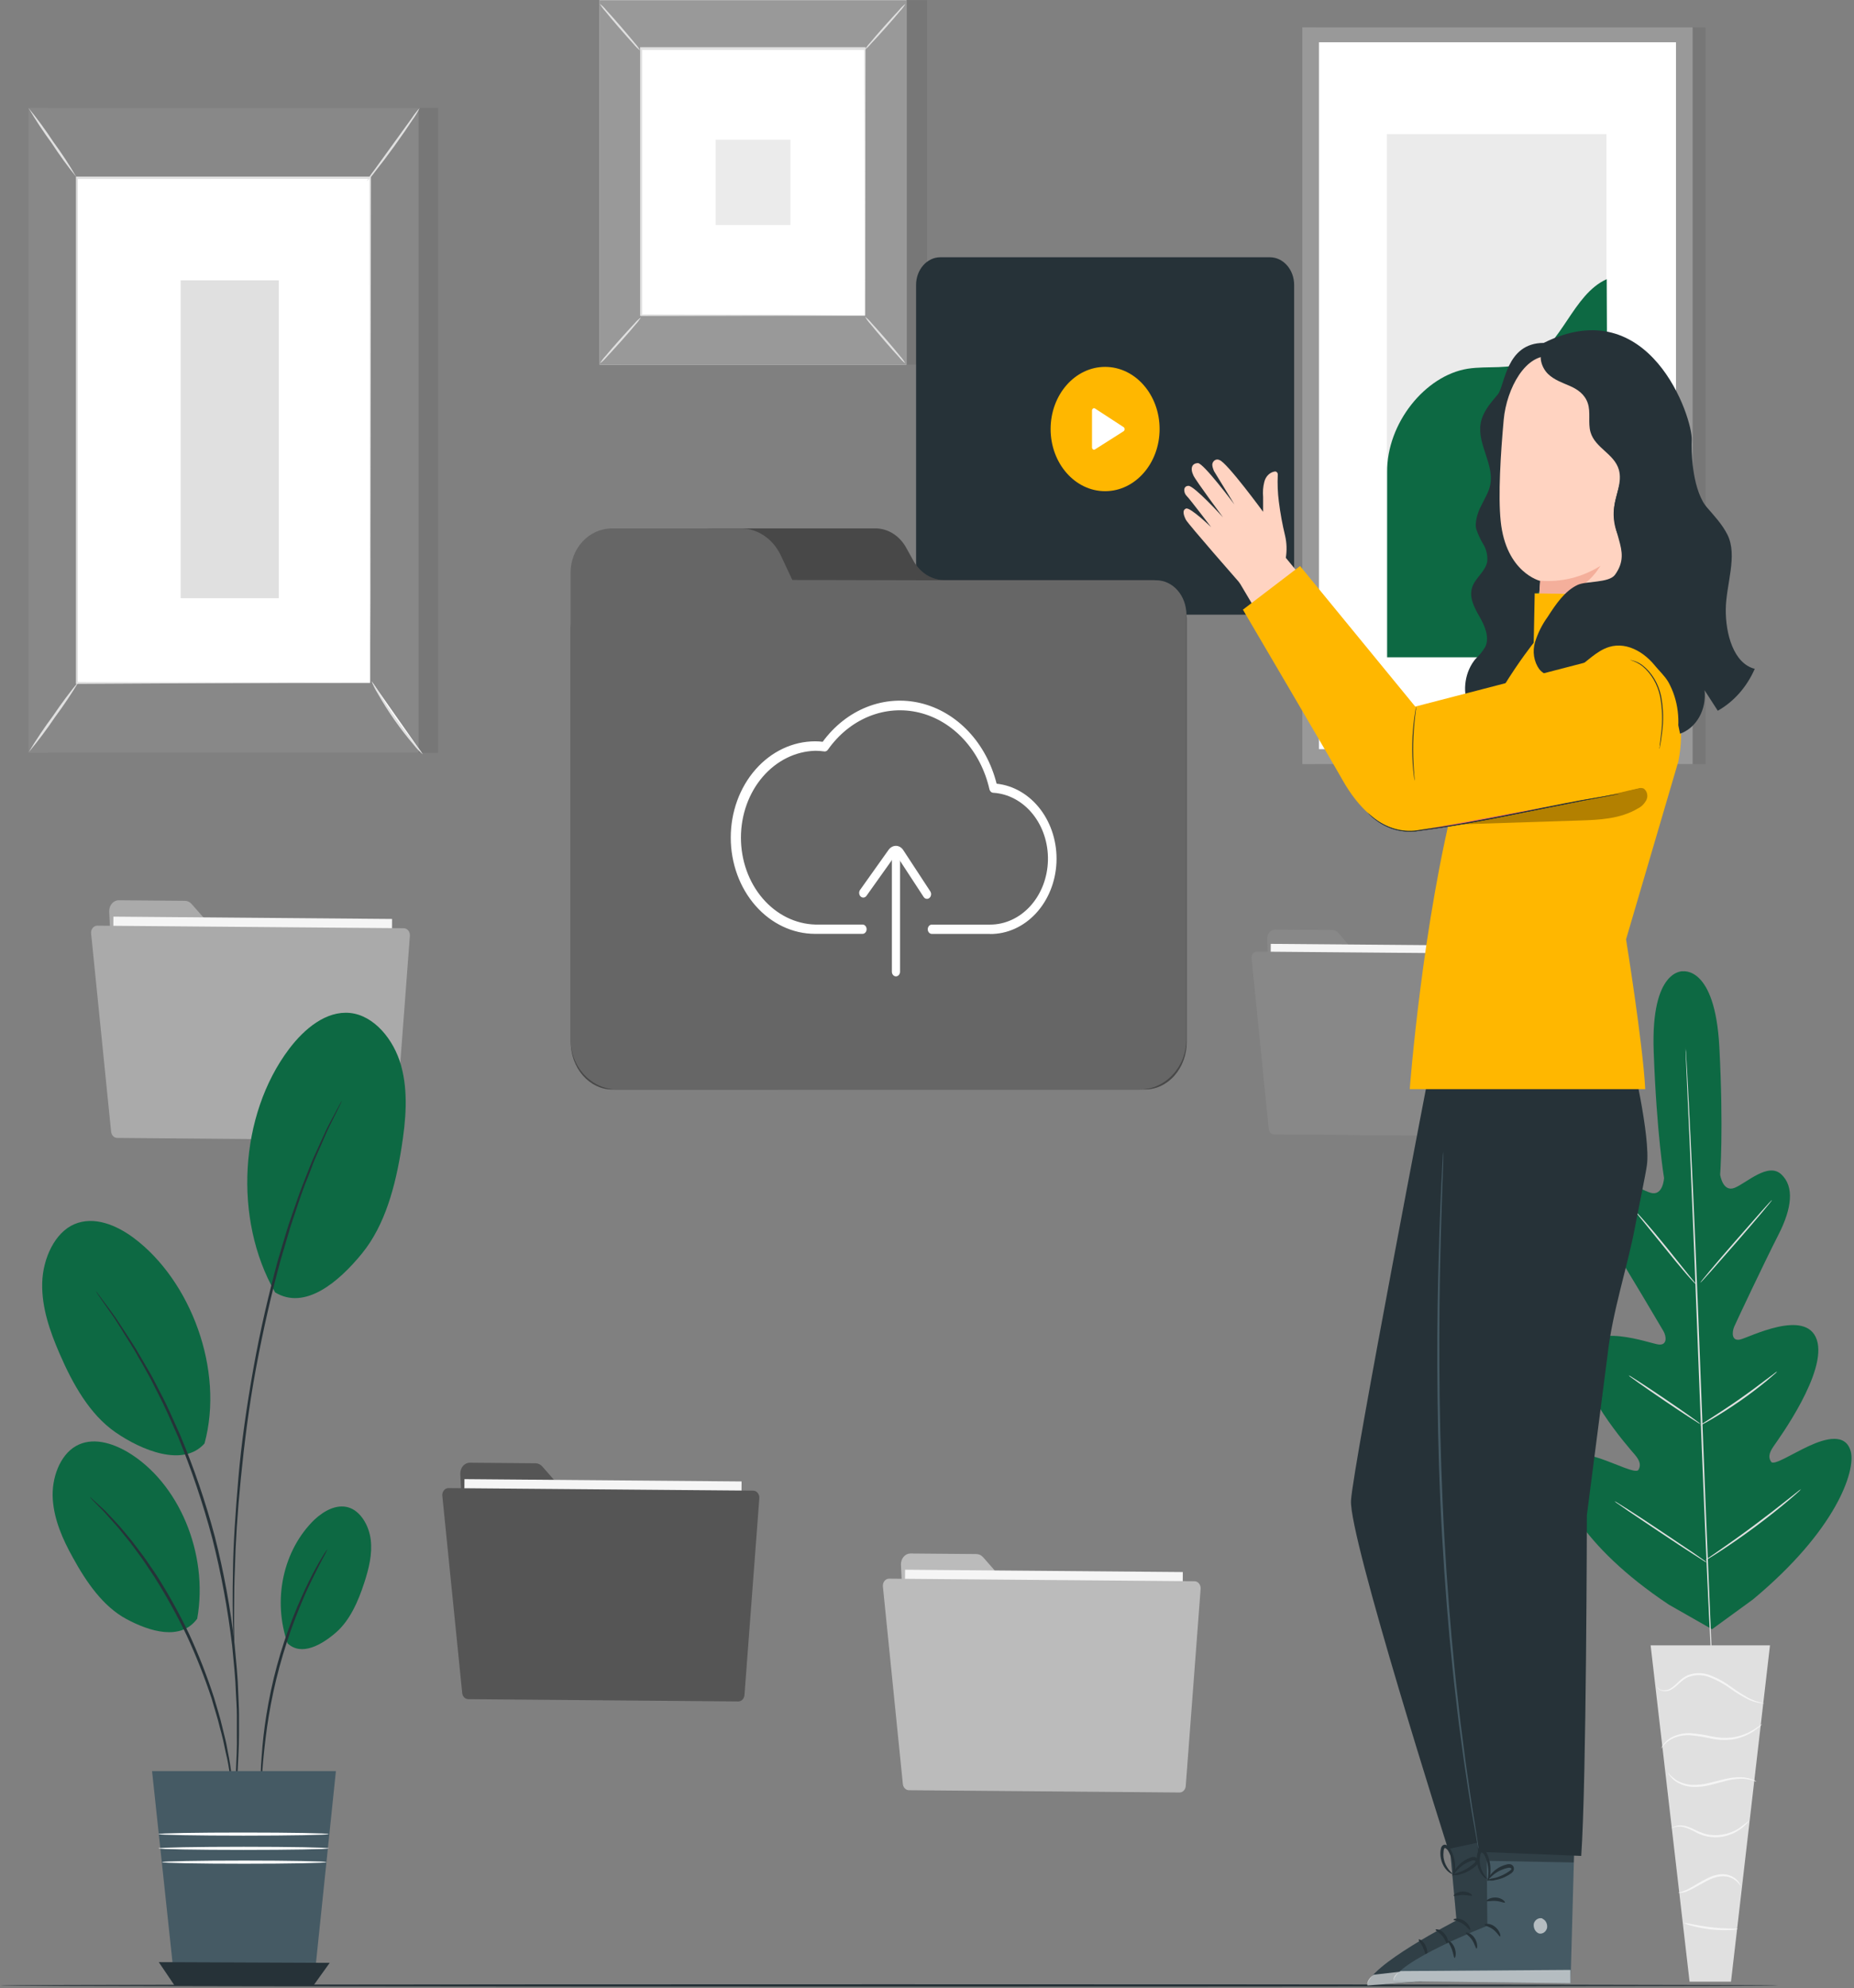 <svg width="585" height="627" viewBox="0 0 585 627" fill="none" xmlns="http://www.w3.org/2000/svg">
<rect x="0" y="0" width="585" height="627" fill="#808080" stroke="none"/>
<path d="M34.454 287.435L36.888 338.404C36.931 339.276 37.264 340.097 37.819 340.7C38.374 341.303 39.11 341.642 39.876 341.648L120.351 342.323C120.748 342.327 121.141 342.241 121.509 342.071C121.877 341.901 122.211 341.65 122.494 341.333C122.776 341.015 123.001 340.636 123.155 340.219C123.309 339.802 123.389 339.355 123.39 338.903L123.648 299.267C123.651 298.813 123.576 298.363 123.426 297.943C123.276 297.523 123.055 297.141 122.774 296.819C122.494 296.497 122.161 296.241 121.793 296.066C121.426 295.892 121.032 295.802 120.634 295.802H71.136C70.741 295.803 70.349 295.714 69.984 295.54C69.619 295.366 69.288 295.111 69.011 294.789L60.471 285.071C59.913 284.428 59.153 284.064 58.359 284.058L37.494 283.882C37.087 283.878 36.684 283.967 36.308 284.146C35.932 284.324 35.592 284.587 35.308 284.919C35.024 285.251 34.802 285.645 34.655 286.077C34.508 286.509 34.44 286.971 34.454 287.435Z" fill="#AAAAAA"/>
<path d="M123.712 289.781L35.782 289.046L35.397 348.924L123.327 349.659L123.712 289.781Z" fill="#F5F5F5"/>
<path d="M28.749 294.363L35.06 356.871C35.116 357.407 35.342 357.901 35.696 358.26C36.049 358.62 36.505 358.82 36.979 358.823L122.67 359.543C123.159 359.552 123.634 359.347 123.995 358.97C124.357 358.594 124.578 358.074 124.615 357.517L129.329 295.112C129.352 294.808 129.319 294.501 129.234 294.212C129.148 293.923 129.011 293.657 128.83 293.431C128.65 293.205 128.431 293.023 128.187 292.898C127.942 292.774 127.677 292.708 127.409 292.705L30.681 291.897C30.407 291.897 30.136 291.963 29.886 292.091C29.636 292.218 29.413 292.405 29.23 292.638C29.048 292.87 28.911 293.144 28.828 293.442C28.745 293.739 28.718 294.053 28.749 294.363Z" fill="#AAAAAA"/>
<path d="M399.821 296.242L401.92 340.135C401.953 340.888 402.239 341.598 402.719 342.117C403.198 342.637 403.835 342.926 404.496 342.925L473.791 343.512C474.474 343.512 475.129 343.203 475.612 342.652C476.095 342.101 476.367 341.355 476.367 340.576L476.586 306.416C476.586 305.637 476.314 304.89 475.831 304.339C475.348 303.789 474.693 303.48 474.01 303.48H431.403C431.061 303.482 430.722 303.406 430.405 303.258C430.089 303.109 429.802 302.89 429.561 302.613L422.232 294.128C421.751 293.577 421.098 293.266 420.416 293.262L402.448 293.115C402.091 293.106 401.736 293.182 401.406 293.338C401.076 293.494 400.778 293.726 400.531 294.02C400.284 294.314 400.093 294.663 399.971 295.046C399.849 295.429 399.798 295.836 399.821 296.242Z" fill="#888888"/>
<path d="M476.675 298.264L400.969 297.632L400.637 349.201L476.344 349.834L476.675 298.264Z" fill="#F5F5F5"/>
<path d="M394.914 302.202L400.336 356.019C400.38 356.483 400.573 356.911 400.877 357.222C401.181 357.534 401.576 357.707 401.985 357.707L475.774 358.324C476.195 358.326 476.6 358.147 476.911 357.823C477.221 357.5 477.413 357.055 477.449 356.577L481.506 302.848C481.527 302.586 481.501 302.322 481.428 302.073C481.355 301.823 481.237 301.594 481.082 301.399C480.927 301.204 480.738 301.049 480.527 300.942C480.316 300.835 480.088 300.779 479.857 300.778L396.575 300.074C396.339 300.074 396.106 300.131 395.89 300.241C395.675 300.352 395.483 300.513 395.326 300.714C395.169 300.915 395.051 301.151 394.98 301.408C394.909 301.664 394.886 301.935 394.914 302.202Z" fill="#888888"/>
<path d="M538.178 8.617H415.032V240.943H538.178V8.617Z" fill="#777777"/>
<path d="M534.082 8.617H410.937V240.943H534.082V8.617Z" fill="#999999"/>
<path d="M528.84 13.329H416.179V236.23H528.84V13.329Z" fill="white"/>
<path d="M506.893 42.293H437.624V207.267H506.893V42.293Z" fill="#EBEBEB"/>
<path d="M437.689 148.899C437.534 133.485 449.693 118.438 463.075 116.28C469.515 115.267 476.252 116.706 482.215 113.917C492.867 108.94 496.254 92.822 506.97 88.036L507.46 207.267H437.689V148.899Z" fill="#0D6943"/>
<path d="M531.055 306.269C531.055 306.269 520.854 305.432 521.795 331.519C522.735 357.605 525.066 371.477 525.066 371.477C525.066 371.477 524.77 377.261 520.841 376.131C516.913 375.001 509.52 369.364 505.875 373.577C502.23 377.79 503.428 384.631 508.451 392.514C513.474 400.397 523.907 418.116 524.86 419.731C525.813 421.345 526.148 424.267 523.366 423.973C520.584 423.68 501.779 416.428 499.293 426.806C496.807 437.185 513.963 456.519 515.805 458.662C517.647 460.805 517.737 462.185 516.99 463.492C516.243 464.798 510.125 461.671 504.703 459.851C499.28 458.031 492.724 457.018 491.72 463.139C490.715 469.261 498.289 487.171 526.586 506.005L540.2 513.756L553.08 504.39C579.587 482.37 585.525 463.741 583.992 457.767C582.459 451.792 576.019 453.553 570.777 455.976C565.535 458.398 559.739 462.2 558.876 460.981C558.013 459.763 558 458.412 559.636 456.049C561.272 453.685 576.65 432.561 573.263 422.476C569.876 412.391 551.818 421.801 549.061 422.402C546.305 423.004 546.485 420.01 547.207 418.336C547.928 416.663 556.841 397.784 561.143 389.387C565.445 380.99 566.205 374.164 562.045 370.303C557.884 366.442 551.187 372.975 547.374 374.546C543.562 376.116 542.763 370.406 542.763 370.406C542.763 370.406 543.871 356.328 542.518 330.271C541.166 304.214 530.836 306.313 530.836 306.313" fill="#0D6943"/>
<path d="M531.867 329.625C531.867 329.625 531.867 329.816 531.867 330.168C531.867 330.52 531.867 331.093 531.983 331.768C532.06 333.236 532.189 335.277 532.344 337.934C532.653 343.277 533.052 351.028 533.516 360.6C534.456 379.684 535.551 406.108 536.658 435.394C537.766 464.681 538.822 491.075 539.66 510.262C540.085 519.819 540.432 527.555 540.664 532.928C540.78 535.585 540.87 537.655 540.935 539.094C540.935 539.784 540.935 540.312 540.999 540.694V541.252C540.999 541.252 540.999 541.061 540.935 540.694C540.87 540.327 540.935 539.784 540.832 539.094C540.741 537.626 540.626 535.6 540.471 532.943C540.149 527.599 539.75 519.848 539.286 510.277C538.359 491.193 537.264 464.769 536.143 435.409C535.023 406.049 533.992 379.742 533.155 360.541C532.73 350.984 532.382 343.248 532.138 337.875C532.022 335.218 531.932 333.148 531.867 331.709C531.867 331.019 531.867 330.491 531.867 330.109C531.861 329.948 531.861 329.786 531.867 329.625Z" fill="#E0E0E0"/>
<path d="M515.935 381.915C516.244 382.147 516.529 382.417 516.785 382.722C517.3 383.265 518.073 384.073 518.936 385.086C520.739 387.112 523.147 389.989 525.762 393.218L532.421 401.527L534.456 404.023C534.723 404.314 534.961 404.639 535.164 404.992C534.854 404.767 534.569 404.501 534.314 404.199C533.786 403.656 533.026 402.834 532.163 401.821C530.373 399.766 527.99 396.859 525.388 393.629L518.678 385.379L516.643 382.884C516.372 382.596 516.134 382.271 515.935 381.915Z" fill="#E0E0E0"/>
<path d="M536.517 404.478C536.414 404.36 541.386 398.415 547.633 391.266C553.879 384.117 559.019 378.289 559.122 378.406C559.225 378.524 554.24 384.469 548.006 391.618C541.772 398.767 536.62 404.595 536.517 404.478Z" fill="#E0E0E0"/>
<path d="M536.452 449.443C536.743 449.168 537.063 448.936 537.405 448.753L540.071 447.05C542.313 445.582 545.404 443.615 548.753 441.266C552.101 438.917 555.077 436.701 557.228 435.057L559.804 433.134C560.103 432.872 560.427 432.651 560.77 432.473C560.519 432.793 560.234 433.074 559.92 433.31C559.353 433.823 558.516 434.543 557.472 435.409C555.386 437.126 552.436 439.431 549.075 441.765C545.713 444.099 542.57 446.067 540.278 447.417C539.131 448.092 538.191 448.621 537.534 448.959C537.188 449.16 536.826 449.322 536.452 449.443Z" fill="#E0E0E0"/>
<path d="M513.899 433.706C514.233 433.818 514.55 433.986 514.84 434.205C515.432 434.572 516.282 435.101 517.313 435.776C519.386 437.112 522.233 439.006 525.35 441.119C528.467 443.233 531.3 445.186 533.322 446.624L535.705 448.342C536.005 448.543 536.286 448.779 536.542 449.047C536.21 448.932 535.893 448.764 535.602 448.548C535.01 448.195 534.173 447.652 533.129 446.977C531.056 445.641 528.209 443.747 525.092 441.633C521.975 439.519 519.154 437.567 517.119 436.128L514.737 434.411C514.436 434.21 514.156 433.974 513.899 433.706Z" fill="#E0E0E0"/>
<path d="M509.43 473.386C509.845 473.568 510.245 473.789 510.628 474.047L513.796 476.043C516.462 477.746 520.12 480.139 524.1 482.811C528.08 485.482 531.764 487.934 534.404 489.725L537.482 491.883C537.872 492.123 538.239 492.408 538.577 492.734C538.156 492.569 537.754 492.347 537.379 492.074L534.288 490.092C531.635 488.389 527.964 485.996 523.984 483.324C520.004 480.653 516.256 478.172 513.68 476.41L510.589 474.252C510.177 474.01 509.788 473.72 509.43 473.386Z" fill="#E0E0E0"/>
<path d="M538.023 492.059C538.387 491.706 538.785 491.401 539.208 491.149L542.519 488.859C545.314 486.921 549.165 484.22 553.338 481.108C557.511 477.996 561.246 475.104 563.925 472.96L567.106 470.45C567.479 470.115 567.88 469.825 568.304 469.584C567.972 469.973 567.61 470.327 567.222 470.641C566.514 471.287 565.458 472.197 564.144 473.313C561.504 475.529 557.807 478.509 553.621 481.607C549.435 484.704 545.545 487.361 542.699 489.211C541.282 490.136 540.123 490.87 539.311 491.354C538.9 491.63 538.469 491.865 538.023 492.059Z" fill="#E0E0E0"/>
<path d="M558.49 518.835H520.829L533.117 624.884H546.19L558.49 518.835Z" fill="#E0E0E0"/>
<path d="M522.773 531.871C522.821 532.007 522.891 532.132 522.98 532.238C523.219 532.571 523.53 532.828 523.881 532.987C524.532 533.253 525.228 533.346 525.915 533.26C526.603 533.173 527.264 532.909 527.848 532.488C529.368 531.533 530.695 529.654 532.73 528.818C534.991 527.992 537.429 528.049 539.659 528.979C541.925 529.865 544.088 531.063 546.099 532.546C547.782 533.744 549.534 534.813 551.341 535.747C552.572 536.371 553.872 536.801 555.205 537.024C555.568 537.081 555.934 537.11 556.3 537.112C556.545 537.112 556.687 537.112 556.687 537.112C554.904 536.8 553.17 536.202 551.535 535.336C549.763 534.348 548.043 533.246 546.382 532.033C544.345 530.489 542.141 529.251 539.827 528.348C537.471 527.381 534.897 527.35 532.524 528.26C531.518 528.729 530.586 529.383 529.767 530.198C529.086 530.885 528.368 531.522 527.616 532.106C527.087 532.522 526.485 532.803 525.851 532.93C525.218 533.057 524.568 533.026 523.946 532.84C523.507 532.599 523.11 532.271 522.773 531.871Z" fill="#F5F5F5"/>
<path d="M524.152 551.395C524.152 551.395 524.448 550.955 525.04 550.265C525.89 549.301 526.914 548.559 528.042 548.092C529.717 547.388 531.5 547.079 533.284 547.182C535.485 547.376 537.674 547.719 539.84 548.21C542.05 548.695 544.312 548.799 546.55 548.518C548.377 548.256 550.158 547.677 551.831 546.801C552.951 546.217 554.013 545.498 554.999 544.657C555.382 544.375 555.721 544.023 556.004 543.615C554.622 544.661 553.166 545.575 551.651 546.345C550.005 547.132 548.271 547.651 546.499 547.887C544.309 548.116 542.102 547.992 539.943 547.52C537.754 547.021 535.537 546.693 533.309 546.536C531.46 546.47 529.618 546.839 527.9 547.623C526.735 548.156 525.698 548.996 524.873 550.074C524.659 550.372 524.47 550.692 524.306 551.028C524.178 551.263 524.139 551.381 524.152 551.395Z" fill="#F5F5F5"/>
<path d="M554.214 561.848C553.911 561.564 553.56 561.354 553.183 561.231C552.179 560.801 551.124 560.544 550.054 560.468C548.477 560.348 546.894 560.452 545.34 560.776C543.588 561.099 541.707 561.642 539.724 562.127C537.888 562.619 536.007 562.86 534.121 562.846C532.588 562.8 531.077 562.427 529.665 561.745C528.375 561.073 527.225 560.098 526.29 558.882C526.43 559.305 526.645 559.69 526.921 560.013C527.642 560.931 528.518 561.675 529.497 562.2C530.942 562.981 532.51 563.421 534.108 563.492C536.045 563.547 537.979 563.32 539.866 562.817C541.862 562.332 543.73 561.76 545.443 561.349C546.958 561.02 548.498 560.868 550.041 560.893C551.462 561.004 552.865 561.324 554.214 561.848Z" fill="#F5F5F5"/>
<path d="M527.475 576.528C528.629 575.97 529.905 575.827 531.133 576.117C532.473 576.481 533.771 577.028 534.997 577.746C536.56 578.596 538.243 579.123 539.968 579.302C543.119 579.619 546.276 578.786 548.984 576.924C549.793 576.365 550.545 575.705 551.225 574.957C551.486 574.692 551.711 574.385 551.895 574.047C550.875 574.939 549.813 575.767 548.714 576.528C546.047 578.191 543.01 578.921 539.981 578.627C536.413 578.392 533.683 575.97 531.21 575.691C530.256 575.501 529.275 575.597 528.363 575.97C528.031 576.069 527.725 576.26 527.475 576.528Z" fill="#F5F5F5"/>
<path d="M529.574 596.918C530.655 596.95 531.728 596.709 532.717 596.214C534.61 595.48 536.955 593.835 539.685 592.588C540.961 592.005 542.317 591.682 543.691 591.633C544.805 591.635 545.906 591.921 546.911 592.47C547.821 593.038 548.615 593.818 549.242 594.76C549.192 594.431 549.068 594.123 548.881 593.865C548.426 593.109 547.822 592.486 547.117 592.045C546.073 591.378 544.9 591.015 543.704 590.988C542.251 590.993 540.812 591.317 539.466 591.942C536.633 593.234 534.314 594.878 532.562 595.744C530.811 596.61 529.561 596.801 529.574 596.918Z" fill="#F5F5F5"/>
<path d="M531.43 606.387C532.182 606.811 532.985 607.107 533.812 607.267C537.741 608.343 541.78 608.798 545.817 608.618C546.655 608.638 547.492 608.524 548.302 608.28C548.302 608.06 544.438 608.28 539.827 607.723C535.216 607.165 531.468 606.181 531.43 606.387Z" fill="#F5F5F5"/>
<path d="M138.254 34.043H15.16V237.39H138.254V34.043Z" fill="#777777"/>
<path d="M132.084 34.043H8.99V237.39H132.084V34.043Z" fill="#888888"/>
<path d="M116.783 56.063H24.279V215.356H116.783V56.063Z" fill="white"/>
<path d="M116.783 215.4C116.783 215.4 116.783 215.121 116.783 214.622C116.783 214.122 116.783 213.344 116.783 212.361C116.783 210.35 116.783 207.428 116.783 203.553C116.783 195.919 116.783 184.806 116.706 170.743C116.706 142.66 116.616 102.877 116.551 56.033L116.86 56.386L24.24 56.444L24.575 56.063C24.575 116.163 24.575 171.565 24.575 215.37L24.305 215.062L91.641 215.223L110.24 215.297H115.121H116.809H115.173H110.343H91.809L24.24 215.664H23.97V215.4C23.97 171.594 23.97 116.192 23.97 56.092V55.681H24.24H116.731H117.041V56.033C117.041 103.009 116.925 142.822 116.886 170.978C116.886 184.997 116.886 196.095 116.809 203.714C116.809 207.487 116.809 210.394 116.809 212.375C116.809 213.344 116.809 214.078 116.809 214.592C116.809 215.106 116.783 215.4 116.783 215.4Z" fill="#E0E0E0"/>
<path d="M132.433 34.043C131.804 35.327 131.071 36.541 130.243 37.669C128.813 39.856 126.778 42.822 124.473 46.022C122.167 49.222 119.991 52.07 118.381 54.081C117.568 55.228 116.662 56.284 115.676 57.237C116.367 55.993 117.151 54.819 118.02 53.729L123.945 45.537C126.199 42.44 128.221 39.665 129.87 37.346C130.64 36.164 131.497 35.059 132.433 34.043Z" fill="#E0E0E0"/>
<path d="M117.26 214.856C121.856 223.189 127.266 230.901 133.386 237.845L117.26 214.856Z" fill="white"/>
<path d="M133.386 237.845C132.364 236.979 131.423 235.995 130.578 234.909C126.29 229.92 122.454 224.451 119.127 218.585C118.389 217.412 117.762 216.152 117.26 214.827C118.1 215.929 118.867 217.102 119.552 218.336C120.84 220.508 122.811 223.474 125.039 226.645C127.268 229.815 129.393 232.517 130.951 234.572C131.833 235.592 132.647 236.686 133.386 237.845Z" fill="#E0E0E0"/>
<path d="M8.965 237.229L25.091 214.548L8.965 237.229Z" fill="white"/>
<path d="M25.091 214.548C22.697 218.562 20.117 222.429 17.363 226.131C14.762 229.998 11.98 233.703 9.029 237.229C11.434 233.228 14.017 229.372 16.77 225.676C19.376 221.808 22.154 218.094 25.091 214.548Z" fill="#E0E0E0"/>
<path d="M8.99 34.043C11.765 37.43 14.375 40.988 16.808 44.701C19.427 48.253 21.866 51.973 24.111 55.843C21.333 52.433 18.723 48.851 16.293 45.112C13.683 41.578 11.245 37.882 8.99 34.043Z" fill="#E0E0E0"/>
<path d="M87.971 88.403H56.994V188.638H87.971V88.403Z" fill="#E0E0E0"/>
<path d="M292.518 0.029H195.776V114.974H292.518V0.029Z" fill="#777777"/>
<path d="M285.962 0.029H189.221V114.974H285.962V0.029Z" fill="#999999"/>
<path d="M286 115.018H189.194V0H286V115.018ZM189.259 114.944H285.936V0.073H189.259V114.944Z" fill="#E0E0E0"/>
<path d="M272.966 15.487H202.229V99.53H272.966V15.487Z" fill="white"/>
<path d="M202.229 100.088C201.727 100.928 201.143 101.701 200.49 102.393C199.357 103.758 197.773 105.593 195.982 107.59C194.192 109.586 192.569 111.377 191.371 112.64C190.76 113.377 190.072 114.028 189.323 114.577C189.819 113.732 190.403 112.958 191.062 112.273C192.183 110.922 193.78 109.072 195.57 107.076C197.36 105.079 198.983 103.288 200.194 102.011C200.804 101.282 201.487 100.636 202.229 100.088Z" fill="#E0E0E0"/>
<path d="M272.966 99.883C273.706 100.457 274.388 101.121 275.001 101.865C276.186 103.156 277.796 104.962 279.56 106.988C281.325 109.014 282.871 110.893 283.978 112.258C284.625 112.955 285.196 113.739 285.678 114.592C284.937 114.027 284.258 113.361 283.656 112.61C282.471 111.319 280.848 109.513 279.097 107.472C277.345 105.432 275.774 103.582 274.666 102.202C274.02 101.509 273.449 100.731 272.966 99.883Z" fill="#E0E0E0"/>
<path d="M272.824 15.752C273.329 14.91 273.917 14.137 274.576 13.447C275.696 12.082 277.281 10.247 279.071 8.25C280.861 6.254 282.484 4.463 283.682 3.2C284.283 2.449 284.962 1.784 285.704 1.219C285.208 2.064 284.624 2.838 283.965 3.523C282.845 4.889 281.248 6.724 279.457 8.735C277.667 10.746 276.044 12.522 274.833 13.785C274.234 14.528 273.559 15.188 272.824 15.752Z" fill="#E0E0E0"/>
<path d="M201.984 15.913C201.237 15.351 200.553 14.685 199.949 13.931C198.764 12.64 197.154 10.834 195.402 8.808C193.651 6.782 192.079 4.918 190.972 3.538C190.324 2.841 189.754 2.057 189.271 1.204C190.013 1.769 190.692 2.435 191.294 3.186C192.479 4.478 194.101 6.283 195.853 8.324C197.605 10.364 199.176 12.229 200.297 13.594C200.937 14.289 201.503 15.067 201.984 15.913Z" fill="#E0E0E0"/>
<path d="M272.824 99.53C272.824 99.53 272.824 99.384 272.824 99.119C272.824 98.855 272.824 98.444 272.824 97.945C272.824 96.888 272.824 95.376 272.824 93.409C272.824 89.43 272.824 83.632 272.824 76.277C272.824 61.597 272.734 40.59 272.683 15.487L272.824 15.752H202.294L202.603 15.399C202.603 46.227 202.603 75.103 202.603 99.442L202.332 99.134L253.414 99.296L267.672 99.428H271.459H272.438H271.536H267.788H253.504L202.255 99.589H201.984V99.281C201.984 74.941 201.984 46.081 201.984 15.238V14.886H202.306H272.837H273.108V15.194C273.108 40.385 273.005 61.421 272.966 76.189C272.966 83.529 272.966 89.284 272.902 93.247C272.902 95.185 272.902 96.683 272.902 97.725C272.902 98.209 272.902 98.576 272.902 98.855C272.895 99.082 272.869 99.309 272.824 99.53Z" fill="#E0E0E0"/>
<path d="M249.409 44.055H225.8V70.963H249.409V44.055Z" fill="#EBEBEB"/>
<path d="M145.235 464.813L147.657 515.503C147.696 516.374 148.026 517.195 148.579 517.798C149.132 518.401 149.867 518.741 150.632 518.747L230.655 519.408C231.049 519.412 231.44 519.327 231.806 519.159C232.171 518.99 232.504 518.742 232.785 518.427C233.066 518.112 233.29 517.737 233.444 517.323C233.598 516.91 233.679 516.466 233.682 516.017L233.94 476.557C233.941 476.106 233.865 475.659 233.715 475.241C233.565 474.824 233.345 474.444 233.066 474.124C232.787 473.803 232.456 473.549 232.091 473.374C231.726 473.2 231.334 473.109 230.939 473.107H181.711C181.318 473.106 180.929 473.016 180.566 472.842C180.204 472.668 179.875 472.414 179.599 472.094L171.098 462.42C170.538 461.79 169.786 461.432 168.999 461.422L148.249 461.246C147.843 461.243 147.44 461.335 147.066 461.515C146.692 461.695 146.354 461.96 146.072 462.293C145.79 462.627 145.57 463.022 145.427 463.455C145.283 463.888 145.218 464.35 145.235 464.813Z" fill="#555555"/>
<path d="M233.993 467.151L146.553 466.421L146.17 525.976L233.61 526.706L233.993 467.151Z" fill="#F5F5F5"/>
<path d="M139.568 471.698L145.841 533.868C145.894 534.401 146.118 534.893 146.47 535.251C146.821 535.608 147.276 535.805 147.747 535.805L232.961 536.525C233.447 536.527 233.916 536.322 234.276 535.95C234.636 535.578 234.861 535.065 234.906 534.514L239.594 472.447C239.615 472.143 239.582 471.839 239.495 471.551C239.409 471.263 239.271 470.999 239.091 470.775C238.911 470.55 238.692 470.37 238.449 470.246C238.205 470.122 237.942 470.057 237.675 470.054L141.449 469.246C141.18 469.253 140.915 469.323 140.671 469.452C140.427 469.582 140.21 469.768 140.033 469.999C139.856 470.229 139.723 470.5 139.643 470.792C139.563 471.085 139.538 471.393 139.568 471.698Z" fill="#555555"/>
<path d="M284.275 493.366L286.697 544.232C286.736 545.103 287.066 545.924 287.619 546.527C288.172 547.13 288.906 547.47 289.672 547.476L369.876 548.151C370.271 548.155 370.664 548.07 371.031 547.901C371.398 547.732 371.732 547.482 372.014 547.166C372.297 546.85 372.521 546.473 372.676 546.058C372.831 545.643 372.912 545.197 372.915 544.746L373.173 505.198C373.175 504.745 373.098 504.297 372.947 503.879C372.796 503.46 372.575 503.08 372.295 502.759C372.015 502.439 371.682 502.184 371.315 502.011C370.949 501.837 370.556 501.748 370.159 501.748H320.829C320.434 501.75 320.043 501.662 319.678 501.491C319.314 501.32 318.982 501.068 318.703 500.75L310.203 491.046C309.639 490.413 308.882 490.055 308.09 490.048L287.302 489.872C286.9 489.868 286.502 489.956 286.13 490.13C285.759 490.305 285.422 490.563 285.14 490.889C284.858 491.215 284.636 491.602 284.487 492.027C284.339 492.453 284.266 492.908 284.275 493.366Z" fill="#BBBBBB"/>
<path d="M373.218 495.721L285.585 494.989L285.201 554.676L372.834 555.408L373.218 495.721Z" fill="#F5F5F5"/>
<path d="M278.582 500.265L284.881 562.567C284.934 563.102 285.158 563.595 285.509 563.955C285.86 564.315 286.315 564.516 286.787 564.519L372.194 565.239C372.681 565.237 373.151 565.029 373.51 564.654C373.87 564.28 374.094 563.766 374.139 563.213L378.84 501.014C378.861 500.711 378.828 500.406 378.741 500.118C378.655 499.83 378.517 499.566 378.337 499.342C378.157 499.117 377.938 498.937 377.695 498.813C377.451 498.689 377.188 498.624 376.921 498.621L280.553 497.813C280.277 497.807 280.003 497.868 279.75 497.992C279.496 498.116 279.269 498.3 279.082 498.532C278.896 498.764 278.755 499.039 278.669 499.337C278.582 499.636 278.553 499.952 278.582 500.265Z" fill="#BBBBBB"/>
<path d="M86.785 407.487C73.57 384.469 75.502 351.586 91.216 330.77C96.11 324.31 102.95 318.688 110.42 319.422C117.89 320.156 124.215 327.628 126.546 335.966C128.877 344.304 128.053 353.318 126.688 361.92C124.781 373.958 121.536 386.275 114.245 395.229C106.955 404.184 96.213 413.359 86.734 407.487" fill="#0D6943"/>
<path d="M90.778 518.292C88.406 511.598 87.942 504.224 89.452 497.213C90.961 490.202 94.368 483.91 99.189 479.228C102.229 476.395 106.196 474.208 109.983 475.353C113.769 476.498 116.423 481.019 116.976 485.541C117.53 490.062 116.371 494.642 114.993 498.929C113.048 504.948 110.42 510.967 105.977 514.813C101.533 518.659 95.209 522.285 90.83 518.292" fill="#0D6943"/>
<path d="M62.236 510.379C65.868 489.915 56.44 467.455 40.224 457.854C35.188 454.918 29.006 453.098 23.931 456.005C18.856 458.911 16.203 466.178 16.654 472.784C17.105 479.39 19.848 485.511 22.952 491.09C27.254 498.944 32.535 506.592 39.889 510.541C47.244 514.49 57.084 517.529 62.262 510.379" fill="#0D6943"/>
<path d="M64.529 455.197C70.853 431.944 60.136 403.817 42.259 390.414C36.721 386.275 29.701 383.397 23.506 386.01C17.311 388.623 13.511 396.829 13.318 404.566C13.124 412.302 15.726 419.745 18.727 426.689C22.926 436.407 28.284 446.008 36.425 451.645C44.565 457.282 57.767 462.801 64.529 455.183" fill="#0D6943"/>
<path d="M73.918 568.85C73.811 568.488 73.742 568.114 73.712 567.734C73.596 566.883 73.454 565.811 73.287 564.49C73.197 563.77 73.106 563.022 73.003 562.141C72.9 561.26 72.694 560.365 72.527 559.381C72.205 557.399 71.857 555.124 71.239 552.672C70.968 551.425 70.698 550.133 70.414 548.797C70.131 547.461 69.719 546.081 69.345 544.642C68.663 541.706 67.658 538.77 66.769 535.585C64.51 528.775 61.882 522.132 58.9 515.693C55.84 509.314 52.437 503.157 48.712 497.255C46.908 494.613 45.285 492 43.56 489.754L41.125 486.451L38.742 483.515C37.261 481.606 35.793 480.036 34.518 478.626L32.766 476.645L31.208 475.089L29.07 472.887C28.58 472.373 28.335 472.094 28.361 472.064C28.649 472.261 28.921 472.487 29.173 472.74L31.427 474.795L33.037 476.263L34.853 478.171C36.141 479.551 37.661 481.107 39.18 482.986L41.615 485.922L44.114 489.211C45.878 491.442 47.539 494.04 49.368 496.697C53.154 502.62 56.596 508.818 59.672 515.253C62.676 521.733 65.3 528.432 67.529 535.306C68.457 538.521 69.448 541.53 70.105 544.437C70.466 545.905 70.801 547.285 71.136 548.635C71.471 549.986 71.664 551.292 71.909 552.54C72.45 555.021 72.746 557.311 73.029 559.308C73.171 560.306 73.312 561.231 73.428 562.097C73.544 562.963 73.583 563.741 73.647 564.46C73.75 565.796 73.841 566.883 73.905 567.734C73.942 568.105 73.946 568.478 73.918 568.85Z" fill="#263238"/>
<path d="M73.455 573.033C73.438 572.877 73.438 572.72 73.455 572.564C73.455 572.211 73.455 571.771 73.532 571.228C73.635 569.965 73.777 568.292 73.957 566.06C74.06 564.93 74.163 563.682 74.279 562.332C74.395 560.981 74.408 559.469 74.472 557.928C74.576 554.728 74.846 551.087 74.743 547.065C74.743 545.053 74.743 542.954 74.743 540.752C74.743 538.55 74.55 536.275 74.447 533.911C74.305 529.184 73.751 524.178 73.249 518.879C71.885 507.466 69.793 496.181 66.989 485.115C64.042 474.061 60.392 463.267 56.067 452.819C53.955 448.077 52.023 443.512 49.885 439.46C48.828 437.42 47.888 435.394 46.858 433.588C45.827 431.783 44.849 429.903 43.831 428.259C41.989 424.81 39.967 421.932 38.421 419.319C37.597 418.027 36.85 416.809 36.129 415.708C35.407 414.607 34.686 413.682 34.068 412.772L31.247 408.706C30.964 408.265 30.719 407.913 30.526 407.634C30.333 407.355 30.294 407.252 30.307 407.238C30.32 407.223 30.423 407.34 30.603 407.561L31.376 408.573L34.325 412.537L36.451 415.473C37.198 416.545 37.958 417.763 38.808 419.04C40.456 421.624 42.466 424.487 44.346 427.848L47.425 433.118C48.481 434.968 49.434 436.994 50.503 438.99C52.679 443.042 54.637 447.593 56.775 452.349C61.167 462.78 64.857 473.577 67.814 484.645C70.639 495.778 72.718 507.138 74.034 518.629C74.511 523.944 75.052 528.979 75.168 533.72C75.245 536.099 75.413 538.389 75.413 540.591C75.413 542.793 75.413 544.907 75.413 546.932C75.413 550.969 75.155 554.61 75.013 557.81C74.91 559.41 74.859 560.893 74.743 562.214C74.627 563.536 74.46 564.827 74.344 565.943L73.764 571.096C73.764 571.639 73.635 572.079 73.597 572.432C73.575 572.639 73.527 572.842 73.455 573.033Z" fill="#263238"/>
<path d="M107.831 347.226C107.786 347.373 107.73 347.515 107.664 347.652L107.084 348.855L104.83 353.391C104.354 354.39 103.761 355.476 103.207 356.709L101.443 360.761C100.799 362.229 100.155 363.697 99.408 365.4C98.661 367.103 98.12 368.864 97.334 370.729C96.549 372.593 95.827 374.545 95.093 376.601C94.359 378.656 93.663 380.843 92.903 383.074C92.53 384.205 92.144 385.335 91.757 386.495L90.688 390.091C89.98 392.514 89.233 395.009 88.486 397.564C85.678 407.84 83.025 419.363 80.758 431.562C78.491 443.762 77.048 455.594 75.979 466.325C74.91 477.056 74.305 486.774 74.112 494.936C73.931 499.017 73.893 502.716 73.88 505.961C73.867 509.205 73.815 511.994 73.88 514.284C73.944 516.574 73.88 518.263 73.88 519.554C73.88 520.098 73.88 520.553 73.88 520.92C73.899 521.075 73.899 521.234 73.88 521.389C73.861 521.234 73.861 521.076 73.88 520.92C73.88 520.553 73.88 520.112 73.802 519.554C73.802 518.277 73.674 516.516 73.584 514.299C73.493 512.082 73.416 509.205 73.416 505.961C73.416 502.716 73.416 499.002 73.519 494.907C73.635 486.73 74.292 476.997 75.206 466.222C76.121 455.447 77.782 443.674 79.972 431.43C82.162 419.187 84.892 407.678 87.7 397.343C88.46 394.789 89.22 392.293 89.941 389.857C90.315 388.653 90.675 387.449 91.036 386.275L92.208 382.854L94.462 376.38C95.209 374.311 96.02 372.373 96.742 370.508C97.463 368.644 98.171 366.853 98.88 365.194L100.979 360.57L102.821 356.548C103.401 355.315 104.006 354.243 104.508 353.259L106.917 348.753C107.174 348.283 107.381 347.901 107.561 347.593C107.741 347.285 107.818 347.211 107.831 347.226Z" fill="#263238"/>
<path d="M103.336 488.448C102.938 489.43 102.469 490.373 101.932 491.266C100.966 493.013 99.639 495.67 98.068 498.87C96.496 502.071 94.796 506.093 93.058 510.614C91.319 515.136 89.683 520.156 88.202 525.544C86.721 530.931 85.626 536.202 84.827 541.002C84.029 545.802 83.539 550.192 83.166 553.876C82.792 557.561 82.65 560.57 82.573 562.684C82.576 563.761 82.498 564.837 82.341 565.899C82.23 564.828 82.196 563.748 82.238 562.67C82.238 560.585 82.238 557.576 82.56 553.862C82.857 549.51 83.352 545.178 84.042 540.884C85.717 530.344 88.502 520.072 92.336 510.291C94.114 505.799 95.891 501.85 97.488 498.621C99.085 495.391 100.528 492.837 101.584 491.134C102.107 490.189 102.693 489.291 103.336 488.448Z" fill="#263238"/>
<path d="M47.977 558.5H105.989L98.969 626.014H55.203L47.977 558.5Z" fill="#455A64"/>
<path d="M50.102 618.732L55.023 626.014H98.969L104.031 618.953L50.102 618.732Z" fill="#263238"/>
<path d="M103.722 578.348C103.722 578.627 91.693 578.847 76.842 578.847C61.991 578.847 50 578.627 50 578.348C50 578.069 62.03 577.863 76.881 577.863C91.731 577.863 103.722 578.083 103.722 578.348Z" fill="white"/>
<path d="M103.722 582.855C103.722 583.119 91.693 583.339 76.842 583.339C61.991 583.339 50 583.119 50 582.855C50 582.59 62.03 582.355 76.881 582.355C91.731 582.355 103.722 582.576 103.722 582.855Z" fill="white"/>
<path d="M103.001 587.2C103.001 587.479 91.409 587.699 77.06 587.699C62.712 587.699 51.12 587.479 51.12 587.2C51.12 586.921 62.712 586.701 77.06 586.701C91.409 586.701 103.001 586.936 103.001 587.2Z" fill="white"/>
<path d="M561.104 626.087C561.104 626.307 435.486 626.469 280.565 626.469C125.644 626.469 0 626.307 0 626.087C0 625.867 125.593 625.706 280.565 625.706C435.537 625.706 561.104 625.882 561.104 626.087Z" fill="#263238"/>
<path d="M538.075 159.395C533.747 153.156 533.657 141.779 533.798 138.741C534.133 131.826 520.609 91.471 487.096 108.133C475.078 108.133 474.885 121.653 472.606 124.369C470.326 127.085 467.788 129.918 467.183 133.617C466.127 140.179 471.588 146.55 470.197 153.024C469.682 155.446 468.252 157.516 467.247 159.733C466.166 161.715 465.315 164.944 465.779 166.735C466.36 168.484 467.126 170.145 468.059 171.683C469.002 173.235 469.436 175.116 469.282 176.997C468.754 180.314 465.419 182.164 464.465 185.379C463.512 188.594 465.315 191.794 466.9 194.569C468.484 197.343 470.004 200.852 468.729 203.832C467.884 205.31 466.836 206.623 465.625 207.722C463.994 209.657 462.899 212.096 462.478 214.736C462.056 217.375 462.327 220.098 463.255 222.563L482.575 218.159C483.433 207.697 484.292 197.226 485.151 186.744C490.792 188.344 496.962 184.234 499.641 183.456L502.925 181.43C510.112 182.898 517.866 182.355 524.164 178.171C530.463 173.987 539.8 179.345 538.577 171.139C537.894 167.205 540.277 162.552 538.075 159.395Z" fill="#263238"/>
<path d="M516.102 121.213L489.865 112.405C481.416 110.937 475.362 122.681 474.474 132.311C473.495 143.071 472.683 156.254 473.52 164.342C475.195 180.637 486.001 183.192 486.001 183.192C486.001 183.192 484.108 206.254 483.94 212.023L516.256 193.115L520.339 127.187C520.414 125.768 520.021 124.369 519.237 123.263C518.453 122.158 517.335 121.426 516.102 121.213Z" fill="#FFD3C1"/>
<path d="M486 183.104C492.605 183.668 499.212 182.042 505.024 178.421C504.857 178.421 499.202 189.68 485.704 187.39L486 183.104Z" fill="#F4AF9B"/>
<path d="M486.774 110.247C497.341 112.142 507.672 115.474 517.544 120.17C519.837 121.271 522.232 122.549 523.52 124.956C524.808 127.364 524.705 130.711 524.486 133.764L521.202 177.232L519.837 177.144C515.973 177.878 515.638 175.588 512.817 172.373C511.423 170.742 510.381 168.765 509.773 166.597C509.165 164.429 509.008 162.129 509.314 159.88C509.88 155.931 511.89 151.967 510.808 148.136C509.378 143.086 503.312 141.295 501.856 136.26C501.019 133.324 501.972 130.006 500.993 127.129C500.014 124.252 497.683 122.725 495.326 121.697C492.969 120.67 490.432 119.818 488.487 117.954C486.542 116.089 485.344 112.64 486.774 110.247Z" fill="#263238"/>
<path d="M400.684 81.122H296.716C292.484 81.122 289.053 85.032 289.053 89.856V185.1C289.053 189.924 292.484 193.835 296.716 193.835H400.684C404.916 193.835 408.347 189.924 408.347 185.1V89.856C408.347 85.032 404.916 81.122 400.684 81.122Z" fill="#263238"/>
<path d="M348.7 154.888C358.196 154.888 365.894 146.114 365.894 135.291C365.894 124.467 358.196 115.693 348.7 115.693C339.203 115.693 331.505 124.467 331.505 135.291C331.505 146.114 339.203 154.888 348.7 154.888Z" fill="#FFB700"/>
<path d="M344.566 141.031V129.463C344.565 129.335 344.594 129.21 344.649 129.099C344.705 128.988 344.784 128.895 344.88 128.83C344.977 128.765 345.086 128.729 345.198 128.727C345.31 128.725 345.42 128.756 345.519 128.817L354.535 134.689C354.633 134.755 354.715 134.849 354.772 134.963C354.829 135.076 354.859 135.204 354.859 135.335C354.859 135.465 354.829 135.594 354.772 135.707C354.715 135.82 354.633 135.915 354.535 135.981L345.519 141.706C345.419 141.774 345.305 141.809 345.189 141.808C345.073 141.807 344.96 141.769 344.861 141.7C344.763 141.63 344.683 141.53 344.631 141.412C344.579 141.294 344.556 141.162 344.566 141.031Z" fill="white"/>
<path d="M456.596 572.916L459.584 605.579C459.584 605.579 431.454 619.995 431.48 626.131L487.25 621.845L484.442 570.656L456.596 572.916Z" fill="#455A64"/>
<g opacity="0.3">
<path d="M456.596 572.916L459.584 605.579C459.584 605.579 431.454 619.995 431.48 626.131L487.25 621.845L484.442 570.656L456.596 572.916Z" fill="black"/>
</g>
<g opacity="0.6">
<path d="M476.65 601.484C477.196 601.627 477.677 601.996 478.001 602.519C478.324 603.041 478.466 603.682 478.401 604.317C478.295 604.947 477.98 605.507 477.523 605.881C477.065 606.255 476.499 606.415 475.941 606.328C475.362 606.171 474.853 605.775 474.513 605.217C474.174 604.659 474.026 603.978 474.099 603.304C474.27 602.661 474.653 602.119 475.166 601.79C475.68 601.462 476.286 601.373 476.856 601.542" fill="white"/>
</g>
<g opacity="0.6">
<path d="M487.237 621.801L486.786 616.648L433.476 622.696C433.476 622.696 431.067 624.164 431.467 626.087L487.237 621.801Z" fill="white"/>
</g>
<path d="M458.643 605.33C458.643 605.638 460.047 605.667 461.438 606.563C462.829 607.458 463.628 608.706 463.873 608.574C464.117 608.442 463.602 606.666 461.889 605.638C460.176 604.61 458.566 605.051 458.643 605.33Z" fill="#263238"/>
<path d="M452.964 608.53C452.964 608.838 454.123 609.279 455.128 610.512C456.132 611.745 456.416 613.125 456.751 613.096C457.086 613.066 457.086 611.29 455.81 609.778C454.535 608.266 452.951 608.236 452.964 608.53Z" fill="#263238"/>
<path d="M450.105 616.765C450.362 616.765 450.646 615.297 449.847 613.594C449.048 611.892 447.735 611.363 447.632 611.627C447.529 611.892 448.379 612.743 449.01 614.108C449.641 615.474 449.834 616.765 450.105 616.765Z" fill="#263238"/>
<path d="M458.695 597.799C458.824 598.063 460.047 597.549 461.593 597.549C463.139 597.549 464.375 598.004 464.491 597.726C464.607 597.447 463.409 596.434 461.58 596.463C459.751 596.492 458.54 597.564 458.695 597.799Z" fill="#263238"/>
<path d="M458.193 591.208C459.126 591.42 460.093 591.339 460.988 590.973C461.983 590.694 462.944 590.274 463.848 589.725C464.384 589.404 464.901 589.041 465.393 588.639C465.697 588.416 465.966 588.138 466.192 587.817C466.356 587.58 466.445 587.288 466.445 586.987C466.445 586.686 466.356 586.394 466.192 586.158C466.045 585.953 465.857 585.79 465.645 585.683C465.432 585.576 465.2 585.527 464.968 585.541C464.611 585.561 464.259 585.645 463.925 585.791C463.339 586.003 462.77 586.274 462.225 586.598C461.313 587.158 460.483 587.876 459.765 588.727C458.554 590.195 458.18 591.384 458.283 591.442C458.387 591.501 458.979 590.518 460.228 589.285C460.955 588.571 461.761 587.969 462.624 587.494C463.132 587.22 463.657 586.989 464.195 586.804C464.775 586.583 465.277 586.539 465.483 586.804C465.689 587.068 465.561 586.965 465.483 587.171C465.311 587.396 465.116 587.598 464.904 587.772C464.427 588.169 463.951 588.521 463.474 588.844C462.655 589.394 461.792 589.856 460.898 590.224C459.977 590.478 459.073 590.807 458.193 591.208Z" fill="#263238"/>
<path d="M458.58 591.619C459.052 590.665 459.245 589.565 459.133 588.477C459.11 587.297 458.91 586.13 458.541 585.027C458.326 584.369 458.05 583.739 457.717 583.148C457.542 582.739 457.276 582.388 456.947 582.131C456.617 581.873 456.234 581.718 455.836 581.68C455.589 581.703 455.354 581.807 455.157 581.979C454.961 582.151 454.812 582.383 454.728 582.649C454.614 583.034 454.54 583.433 454.509 583.838C454.374 585.779 454.921 587.701 456.029 589.182C457.214 590.752 458.373 591.031 458.386 590.929C458.399 590.826 457.485 590.239 456.557 588.712C456.017 587.834 455.652 586.832 455.488 585.776C455.417 585.167 455.417 584.55 455.488 583.941C455.488 583.251 455.72 582.693 455.952 582.737C456.184 582.781 456.725 583.192 456.995 583.706C457.297 584.238 457.56 584.798 457.781 585.38C458.159 586.38 458.406 587.439 458.515 588.521C458.644 590.385 458.425 591.574 458.58 591.619Z" fill="#263238"/>
<path d="M451.753 333.867C451.753 333.867 427.049 461.701 426.289 473.122C425.529 484.543 456.918 583.075 456.918 583.075L483.966 577.203C483.966 577.203 482.253 431.68 481.39 428.832C480.527 425.984 488.28 354.449 488.28 354.449L451.753 333.867Z" fill="#263238"/>
<path d="M469.012 574.443L469.309 607.267C469.309 607.267 440.122 618.644 439.685 624.722L495.558 625.382L496.936 575.162L469.012 574.443Z" fill="#455A64"/>
<g opacity="0.6">
<path d="M486.632 605.021C487.153 605.22 487.594 605.626 487.873 606.166C488.152 606.705 488.251 607.341 488.152 607.957C487.992 608.563 487.639 609.077 487.161 609.398C486.684 609.719 486.117 609.824 485.576 609.69C485.011 609.474 484.537 609.027 484.244 608.436C483.952 607.845 483.862 607.152 483.991 606.489C484.21 605.865 484.634 605.362 485.173 605.088C485.711 604.814 486.323 604.79 486.877 605.021" fill="white"/>
</g>
<g opacity="0.6">
<path d="M495.532 625.383V621.184L441.964 621.551C441.964 621.551 439.452 622.711 439.684 624.722L495.532 625.383Z" fill="white"/>
</g>
<path d="M468.406 606.93C468.406 607.238 469.772 607.414 471.098 608.398C472.425 609.381 473.095 610.761 473.352 610.644C473.61 610.526 473.236 608.721 471.626 607.502C470.016 606.284 468.355 606.636 468.406 606.93Z" fill="#263238"/>
<path d="M462.482 609.513C462.418 609.822 463.59 610.38 464.478 611.715C465.367 613.051 465.625 614.461 465.895 614.461C466.166 614.461 466.372 612.699 465.238 611.055C464.105 609.411 462.495 609.22 462.482 609.513Z" fill="#263238"/>
<path d="M458.978 617.411C459.223 617.411 459.635 615.943 458.978 614.226C458.321 612.508 457.059 611.789 456.93 612.038C456.801 612.288 457.574 613.227 458.102 614.651C458.63 616.075 458.708 617.382 458.978 617.411Z" fill="#263238"/>
<path d="M469.076 599.428C469.179 599.722 470.441 599.325 471.974 599.428C473.507 599.531 474.705 600.192 474.859 599.927C475.014 599.663 473.88 598.459 472.064 598.357C470.248 598.254 468.947 599.179 469.076 599.428Z" fill="#263238"/>
<g opacity="0.3">
<path d="M469.076 580.946L469.115 586.789L496.588 587.303L496.742 582.033L469.076 580.946Z" fill="black"/>
</g>
<path d="M469.115 592.808C470.029 593.101 470.996 593.101 471.91 592.808C472.928 592.635 473.923 592.319 474.873 591.868C475.432 591.604 475.975 591.295 476.495 590.943C476.815 590.757 477.106 590.514 477.358 590.224C477.542 590.006 477.657 589.726 477.687 589.427C477.718 589.127 477.661 588.825 477.526 588.565C477.393 588.345 477.216 588.165 477.01 588.037C476.804 587.91 476.575 587.839 476.341 587.831C475.985 587.81 475.628 587.855 475.285 587.963C474.684 588.107 474.097 588.319 473.533 588.594C472.595 589.054 471.726 589.678 470.957 590.444C469.669 591.78 469.167 592.925 469.257 592.984C469.347 593.043 470.03 592.132 471.369 591.046C472.168 590.431 473.034 589.938 473.945 589.578C474.472 589.35 475.015 589.173 475.568 589.05C476.161 588.903 476.663 588.903 476.856 589.211C477.049 589.519 476.921 589.373 476.792 589.563C476.605 589.774 476.393 589.952 476.161 590.092C475.675 590.434 475.172 590.743 474.654 591.017C473.777 591.484 472.862 591.852 471.923 592.118C470.973 592.267 470.035 592.497 469.115 592.808Z" fill="#263238"/>
<path d="M469.463 593.263C470.007 592.367 470.291 591.299 470.274 590.209C470.345 589.028 470.24 587.842 469.965 586.701C469.804 586.024 469.579 585.37 469.295 584.748C469.155 584.321 468.92 583.942 468.613 583.648C468.306 583.355 467.937 583.157 467.544 583.075C467.294 583.073 467.048 583.153 466.838 583.307C466.628 583.461 466.461 583.681 466.359 583.941C466.204 584.307 466.1 584.698 466.049 585.101C465.947 585.81 465.947 586.534 466.049 587.244C466.177 588.443 466.562 589.587 467.17 590.576C468.226 592.25 469.36 592.661 469.372 592.558C469.385 592.455 468.535 591.78 467.737 590.165C467.274 589.237 466.993 588.205 466.912 587.141C466.871 586.527 466.905 585.909 467.015 585.306C467.118 584.631 467.35 584.088 467.569 584.161C467.788 584.235 468.303 584.69 468.522 585.233C468.782 585.794 469.002 586.378 469.179 586.98C469.465 588.017 469.625 589.093 469.656 590.18C469.63 592.059 469.321 593.204 469.463 593.263Z" fill="#263238"/>
<path d="M514.543 331.9L451.753 333.867L460.769 461.201L466.359 583.941L498.932 585.233C500.594 561.539 500.71 477.819 500.71 477.819L507.24 427.261C508.76 413.623 513.564 399.296 515.882 387.053C517.235 379.874 519.218 370.552 519.643 367.499C520.944 358.5 514.543 331.9 514.543 331.9Z" fill="#263238"/>
<path d="M455.411 363.168C455.425 363.359 455.425 363.55 455.411 363.741C455.411 364.152 455.411 364.71 455.411 365.414C455.411 366.882 455.282 369.085 455.192 371.844C455.102 374.604 454.96 378.054 454.857 382.018C454.754 385.981 454.573 390.503 454.496 395.494C454.251 405.476 454.123 417.367 454.174 430.579C454.226 443.791 454.535 458.295 455.192 473.518C455.849 488.741 456.879 503.23 458.038 516.369C458.669 522.931 459.223 529.17 459.919 534.998C460.254 537.934 460.537 540.723 460.872 543.424C461.207 546.125 461.554 548.709 461.876 551.175C462.469 556.122 463.164 560.57 463.718 564.49C464.272 568.41 464.8 571.83 465.264 574.516L466.256 580.844C466.359 581.548 466.449 582.091 466.5 582.488C466.514 582.678 466.514 582.87 466.5 583.06C466.445 582.878 466.402 582.692 466.372 582.502C466.307 582.106 466.204 581.563 466.075 580.873C465.805 579.405 465.431 577.276 464.955 574.56C464.478 571.845 463.886 568.468 463.306 564.549C462.727 560.629 462.018 556.196 461.361 551.249C461.026 548.782 460.679 546.199 460.318 543.498C459.97 540.796 459.674 537.978 459.326 535.071C458.605 529.199 458.038 523.004 457.381 516.428C456.196 503.289 455.166 488.8 454.483 473.562C453.801 458.324 453.569 443.791 453.517 430.579C453.466 417.367 453.685 405.462 453.981 395.479C454.084 390.488 454.29 385.966 454.432 382.003C454.573 378.039 454.728 374.663 454.87 371.83C455.011 368.996 455.14 366.912 455.217 365.4C455.217 364.695 455.295 364.152 455.32 363.741C455.336 363.548 455.366 363.356 455.411 363.168Z" fill="#455A64"/>
<path d="M419.669 192.88L403.595 173.312L390.921 183.427L403.595 204.801L419.669 192.88Z" fill="#FFD3C1"/>
<path d="M521.33 200.103L520.558 187.698L484.249 187.111L483.94 202.687C483.94 202.687 466.114 224.707 459.635 249.296C448.765 290.723 444.823 343.453 444.823 343.453H519.128C518.355 328.861 513.074 296.213 513.074 296.213L529.587 240.062C533.695 219.877 521.33 200.103 521.33 200.103Z" fill="#FFB700"/>
<path d="M431.429 256.166C431.429 256.166 431.635 256.401 432.047 256.797C432.639 257.41 433.272 257.969 433.94 258.471C436.382 260.346 439.165 261.566 442.08 262.038C444.09 262.365 446.131 262.34 448.134 261.964C450.285 261.686 452.591 261.348 455.012 260.981C459.868 260.232 465.187 259.293 470.751 258.221L499.216 252.54L507.859 250.925L510.216 250.499L511.027 250.323L510.203 250.441L507.846 250.808C505.798 251.131 502.835 251.644 499.177 252.276C491.875 253.612 481.828 255.725 470.7 257.883C465.136 258.955 459.829 259.895 454.986 260.658C452.565 261.025 450.259 261.377 448.095 261.671C443.194 262.609 438.162 261.42 433.992 258.339C433.331 257.841 432.694 257.302 432.086 256.724C431.661 256.357 431.429 256.166 431.429 256.166Z" fill="#263238"/>
<path d="M523.623 236.157C523.664 236.05 523.69 235.936 523.701 235.819C523.701 235.526 523.817 235.203 523.881 234.865C524.023 234.028 524.203 232.825 524.396 231.313C524.959 227.389 524.867 223.38 524.126 219.495C523.296 215.579 521.239 212.144 518.343 209.836C517.462 209.17 516.492 208.674 515.47 208.368C515.1 208.246 514.721 208.163 514.337 208.118C515.714 208.494 517.023 209.145 518.201 210.041C521.009 212.36 523 215.743 523.817 219.583C524.552 223.442 524.665 227.422 524.151 231.327C523.997 232.795 523.842 234.043 523.726 234.88C523.726 235.232 523.688 235.555 523.61 235.849C523.604 235.952 523.608 236.055 523.623 236.157Z" fill="#263238"/>
<path d="M446.331 246.228C446.351 245.92 446.351 245.611 446.331 245.303L446.125 242.778C445.926 240.009 445.853 237.231 445.906 234.454C445.975 231.675 446.168 228.902 446.485 226.145C446.601 225.25 446.704 224.428 446.807 223.65C446.858 223.345 446.889 223.035 446.898 222.725C446.812 223.018 446.743 223.317 446.691 223.62C446.576 224.208 446.434 225.088 446.292 226.116C445.524 231.637 445.399 237.249 445.919 242.807C446.022 243.864 446.125 244.73 446.215 245.317C446.227 245.624 446.266 245.929 446.331 246.228Z" fill="#263238"/>
<path d="M484.365 202.452C485.275 199.572 486.618 196.895 488.332 194.539C490.908 190.532 493.742 186.333 497.799 184.44C500.555 183.162 507.678 183.867 509.584 181.254C515.509 173.063 506.828 168.042 509.97 156.724C513.435 144.407 511.645 146.301 511.915 136.597L525.066 130.124C527.139 131.885 532.884 138.242 532.253 141.104C531.64 144.237 531.814 147.503 532.755 150.529C534.777 157.766 541.771 162.023 545.068 168.614C548.366 175.206 544.63 184.307 544.54 192.103C544.45 199.898 547.026 209.219 553.685 210.908C551.167 216.647 547.068 221.287 542.016 224.12L537.843 217.646C538.176 220.604 537.584 223.602 536.171 226.112C534.758 228.622 532.613 230.484 530.115 231.371C528.711 224.545 527.242 217.528 523.61 211.862C519.978 206.195 513.68 202.188 507.742 204.008C503.762 205.212 500.697 208.706 497.142 211.069C493.587 213.433 488.564 214.445 485.73 211.069C484.87 209.889 484.292 208.475 484.053 206.965C483.814 205.455 483.921 203.9 484.365 202.452Z" fill="#263238"/>
<g opacity="0.3">
<path d="M459.584 259.998C476.714 256.445 499.512 252.188 516.642 248.621C517.274 248.415 517.943 248.415 518.574 248.621C519.11 248.956 519.509 249.517 519.687 250.183C519.865 250.85 519.808 251.569 519.528 252.188C518.919 253.406 517.978 254.364 516.848 254.918C511.22 258.265 504.638 258.544 498.301 258.735L459.584 259.983V259.998Z" fill="black"/>
</g>
<path d="M447.129 261.95C452.461 262.067 513.77 249.296 513.77 249.296L447.129 261.95Z" fill="#FF725E"/>
<path d="M512.727 205.667C517.222 206.298 520.145 207.135 525.4 213.594C526.008 214.355 526.531 215.198 526.959 216.104C532.806 227.848 528.582 243.996 517.376 248.474L506.531 251.013L447.129 261.95C447.129 261.95 434.481 265.18 423.61 245.963C419.63 238.902 392.183 192.249 392.183 192.249L410.215 178.494L446.562 222.813L512.727 205.667Z" fill="#FFB700"/>
<path d="M431.429 256.166C431.429 256.166 431.635 256.401 432.047 256.797C432.639 257.41 433.272 257.969 433.94 258.471C436.382 260.346 439.165 261.566 442.08 262.038C444.09 262.365 446.131 262.34 448.134 261.964C450.285 261.686 452.591 261.348 455.012 260.981C459.868 260.232 465.187 259.293 470.751 258.221L499.216 252.54L507.859 250.925L510.216 250.499L511.027 250.323L510.203 250.441L507.846 250.808C505.798 251.131 502.835 251.644 499.177 252.276C491.875 253.612 481.828 255.725 470.7 257.883C465.136 258.955 459.829 259.895 454.986 260.658C452.565 261.025 450.259 261.377 448.095 261.671C443.194 262.609 438.162 261.42 433.992 258.339C433.331 257.841 432.694 257.302 432.086 256.724C431.661 256.357 431.429 256.166 431.429 256.166Z" fill="#263238"/>
<path d="M523.623 236.157C523.664 236.05 523.69 235.936 523.701 235.819C523.701 235.526 523.817 235.203 523.881 234.865C524.023 234.028 524.203 232.825 524.396 231.313C524.959 227.389 524.867 223.38 524.126 219.495C523.296 215.579 521.239 212.144 518.343 209.836C517.462 209.17 516.492 208.674 515.47 208.368C515.1 208.246 514.721 208.163 514.337 208.118C515.714 208.494 517.023 209.145 518.201 210.041C521.009 212.36 523 215.743 523.817 219.583C524.552 223.442 524.665 227.422 524.151 231.327C523.997 232.795 523.842 234.043 523.726 234.88C523.726 235.232 523.688 235.555 523.61 235.849C523.604 235.952 523.608 236.055 523.623 236.157Z" fill="#263238"/>
<path d="M446.331 246.228C446.351 245.92 446.351 245.611 446.331 245.303L446.125 242.778C445.926 240.009 445.853 237.231 445.906 234.454C445.975 231.675 446.168 228.902 446.485 226.145C446.601 225.25 446.704 224.428 446.807 223.65C446.858 223.345 446.889 223.035 446.898 222.725C446.812 223.018 446.743 223.317 446.691 223.62C446.576 224.208 446.434 225.088 446.292 226.116C445.524 231.637 445.399 237.249 445.919 242.807C446.022 243.864 446.125 244.73 446.215 245.317C446.227 245.624 446.266 245.929 446.331 246.228Z" fill="#263238"/>
<path d="M403.517 158.148C403.159 155.359 403.046 152.536 403.182 149.721C403.195 149.578 403.179 149.434 403.136 149.299C403.093 149.164 403.024 149.041 402.933 148.941C402.843 148.841 402.734 148.765 402.614 148.72C402.494 148.675 402.367 148.661 402.242 148.679C401.468 148.795 400.74 149.169 400.152 149.754C399.563 150.339 399.138 151.109 398.932 151.967C398.535 153.504 398.408 155.116 398.559 156.709C398.559 159.322 398.559 161.392 398.559 161.392C398.559 161.392 387.121 145.787 384.803 145.082C384.61 144.976 384.401 144.914 384.187 144.901C383.974 144.888 383.76 144.923 383.559 145.005C383.357 145.087 383.172 145.214 383.014 145.379C382.856 145.543 382.729 145.742 382.639 145.963C382.214 146.741 383.064 148.562 383.064 148.562L389.504 159.072C389.504 159.072 379.754 146.007 377.989 146.037C376.225 146.066 375.413 147.505 376.559 149.927C377.397 151.703 385.91 163.139 385.91 163.139C385.91 163.139 376.804 153.127 374.988 153.2C373.172 153.274 373.481 155.476 374.434 156.386C375.387 157.296 382.162 166.236 382.162 166.236C382.162 166.236 375.581 159.894 374.254 160.364C372.927 160.834 373.494 162.537 374.19 163.902C374.885 165.267 391.397 184.072 391.397 184.072L405.72 175.881C406.092 173.591 406.017 171.235 405.501 168.981C404.636 165.423 403.973 161.804 403.517 158.148Z" fill="#FFD3C1"/>
<path d="M193.214 343.571C189.728 343.555 186.39 341.966 183.93 339.151C181.47 336.337 180.089 332.526 180.089 328.553V197.989C180.19 194.693 181.432 191.578 183.545 189.324C185.657 187.071 188.467 185.863 191.359 185.966H202.127C204.245 186.014 206.333 185.385 208.154 184.15C209.976 182.915 211.457 181.124 212.431 178.979L214.736 173.62C215.705 171.487 217.176 169.702 218.985 168.468C220.793 167.234 222.868 166.598 224.976 166.633H276.096C278.017 166.604 279.914 167.127 281.611 168.153C283.308 169.18 284.751 170.676 285.808 172.505L288.32 177.041C289.374 178.868 290.815 180.364 292.51 181.39C294.205 182.416 296.099 182.94 298.018 182.913H363.191C366.086 182.806 368.9 184.014 371.013 186.272C373.127 188.529 374.367 191.651 374.461 194.95V328.538C374.461 332.521 373.073 336.341 370.602 339.157C368.131 341.974 364.779 343.556 361.285 343.556L193.214 343.571Z" fill="#666666"/>
<g opacity="0.3">
<path d="M193.214 343.571C189.728 343.555 186.39 341.966 183.93 339.151C181.47 336.337 180.089 332.526 180.089 328.553V197.989C180.19 194.693 181.432 191.578 183.545 189.324C185.657 187.071 188.467 185.863 191.359 185.966H202.127C204.245 186.014 206.333 185.385 208.154 184.15C209.976 182.915 211.457 181.124 212.431 178.979L214.736 173.62C215.705 171.487 217.176 169.702 218.985 168.468C220.793 167.234 222.868 166.598 224.976 166.633H276.096C278.017 166.604 279.914 167.127 281.611 168.153C283.308 169.18 284.751 170.676 285.808 172.505L288.32 177.041C289.374 178.868 290.815 180.364 292.51 181.39C294.205 182.416 296.099 182.94 298.018 182.913H363.191C366.086 182.806 368.9 184.014 371.013 186.272C373.127 188.529 374.367 191.651 374.461 194.95V328.538C374.461 332.521 373.073 336.341 370.602 339.157C368.131 341.974 364.779 343.556 361.285 343.556L193.214 343.571Z" fill="black"/>
</g>
<path d="M291.475 182.986L250.001 182.883L246.305 174.986C245.048 172.422 243.207 170.292 240.976 168.822C238.745 167.352 236.207 166.595 233.631 166.633H193.097C185.885 166.633 180.037 172.872 180.037 180.579V327.731C180.037 336.539 186.683 343.571 194.875 343.571H359.507C367.712 343.571 374.345 336.48 374.345 327.731V193.805C374.345 190.936 373.345 188.184 371.564 186.155C369.784 184.126 367.37 182.986 364.852 182.986H291.475Z" fill="#666666"/>
<path d="M312.379 294.496H294.025C293.683 294.496 293.356 294.341 293.114 294.066C292.873 293.79 292.737 293.417 292.737 293.028C292.737 292.638 292.873 292.265 293.114 291.989C293.356 291.714 293.683 291.56 294.025 291.56H312.379C317.139 291.57 321.714 289.461 325.129 285.682C328.543 281.903 330.528 276.753 330.659 271.331C330.79 265.908 329.057 260.641 325.83 256.654C322.603 252.666 318.137 250.274 313.384 249.986C313.109 249.971 312.846 249.855 312.632 249.657C312.419 249.459 312.267 249.188 312.199 248.885C310.843 242.917 308.057 237.496 304.154 233.229C300.25 228.962 295.382 226.017 290.094 224.722C284.805 223.427 279.306 223.835 274.209 225.898C269.112 227.961 264.619 231.6 261.233 236.407C261.095 236.605 260.914 236.759 260.709 236.854C260.504 236.949 260.28 236.982 260.06 236.95C259.138 236.814 258.209 236.745 257.278 236.744C250.999 236.91 245.025 239.87 240.635 244.99C236.246 250.111 233.788 256.986 233.788 264.145C233.788 271.304 236.246 278.179 240.635 283.299C245.025 288.42 250.999 291.379 257.278 291.545H272.155C272.496 291.545 272.824 291.699 273.066 291.975C273.307 292.25 273.443 292.623 273.443 293.013C273.443 293.402 273.307 293.776 273.066 294.051C272.824 294.326 272.496 294.481 272.155 294.481H257.214C250.15 294.481 243.375 291.282 238.38 285.589C233.384 279.896 230.578 272.174 230.578 264.123C230.578 256.071 233.384 248.349 238.38 242.656C243.375 236.963 250.15 233.764 257.214 233.764C258.006 233.765 258.797 233.814 259.584 233.911C263.283 228.872 268.115 225.076 273.563 222.929C279.01 220.781 284.868 220.364 290.508 221.722C296.148 223.08 301.357 226.161 305.577 230.636C309.798 235.11 312.87 240.81 314.466 247.123C319.816 247.69 324.767 250.591 328.286 255.22C331.804 259.848 333.618 265.847 333.349 271.963C333.08 278.08 330.748 283.842 326.841 288.046C322.933 292.25 317.752 294.571 312.379 294.525V294.496Z" fill="white"/>
<path d="M282.704 307.884C282.362 307.884 282.035 307.729 281.793 307.454C281.552 307.178 281.416 306.805 281.416 306.416V268.248C281.416 267.858 281.552 267.485 281.793 267.21C282.035 266.934 282.362 266.78 282.704 266.78C283.046 266.78 283.373 266.934 283.615 267.21C283.856 267.485 283.992 267.858 283.992 268.248V306.416C283.992 306.805 283.856 307.178 283.615 307.454C283.373 307.729 283.046 307.884 282.704 307.884Z" fill="white"/>
<path d="M292.492 283.441C292.29 283.444 292.091 283.392 291.909 283.29C291.728 283.188 291.57 283.039 291.449 282.854L282.923 269.818C282.891 269.776 282.852 269.741 282.807 269.718C282.763 269.696 282.714 269.685 282.665 269.686C282.618 269.688 282.573 269.7 282.53 269.723C282.488 269.746 282.451 269.778 282.42 269.818L273.404 282.487C273.187 282.793 272.873 282.988 272.53 283.029C272.187 283.07 271.844 282.955 271.575 282.707C271.307 282.46 271.136 282.102 271.1 281.711C271.064 281.32 271.165 280.929 271.382 280.623L280.398 267.954C280.682 267.567 281.036 267.256 281.437 267.043C281.838 266.83 282.274 266.72 282.717 266.721C283.157 266.728 283.59 266.85 283.982 267.076C284.375 267.302 284.717 267.628 284.983 268.027L293.536 281.078C293.639 281.234 293.713 281.411 293.755 281.6C293.797 281.788 293.806 281.985 293.781 282.177C293.756 282.37 293.697 282.555 293.609 282.722C293.52 282.888 293.403 283.033 293.265 283.148C293.042 283.338 292.771 283.441 292.492 283.441Z" fill="white"/>
</svg>
